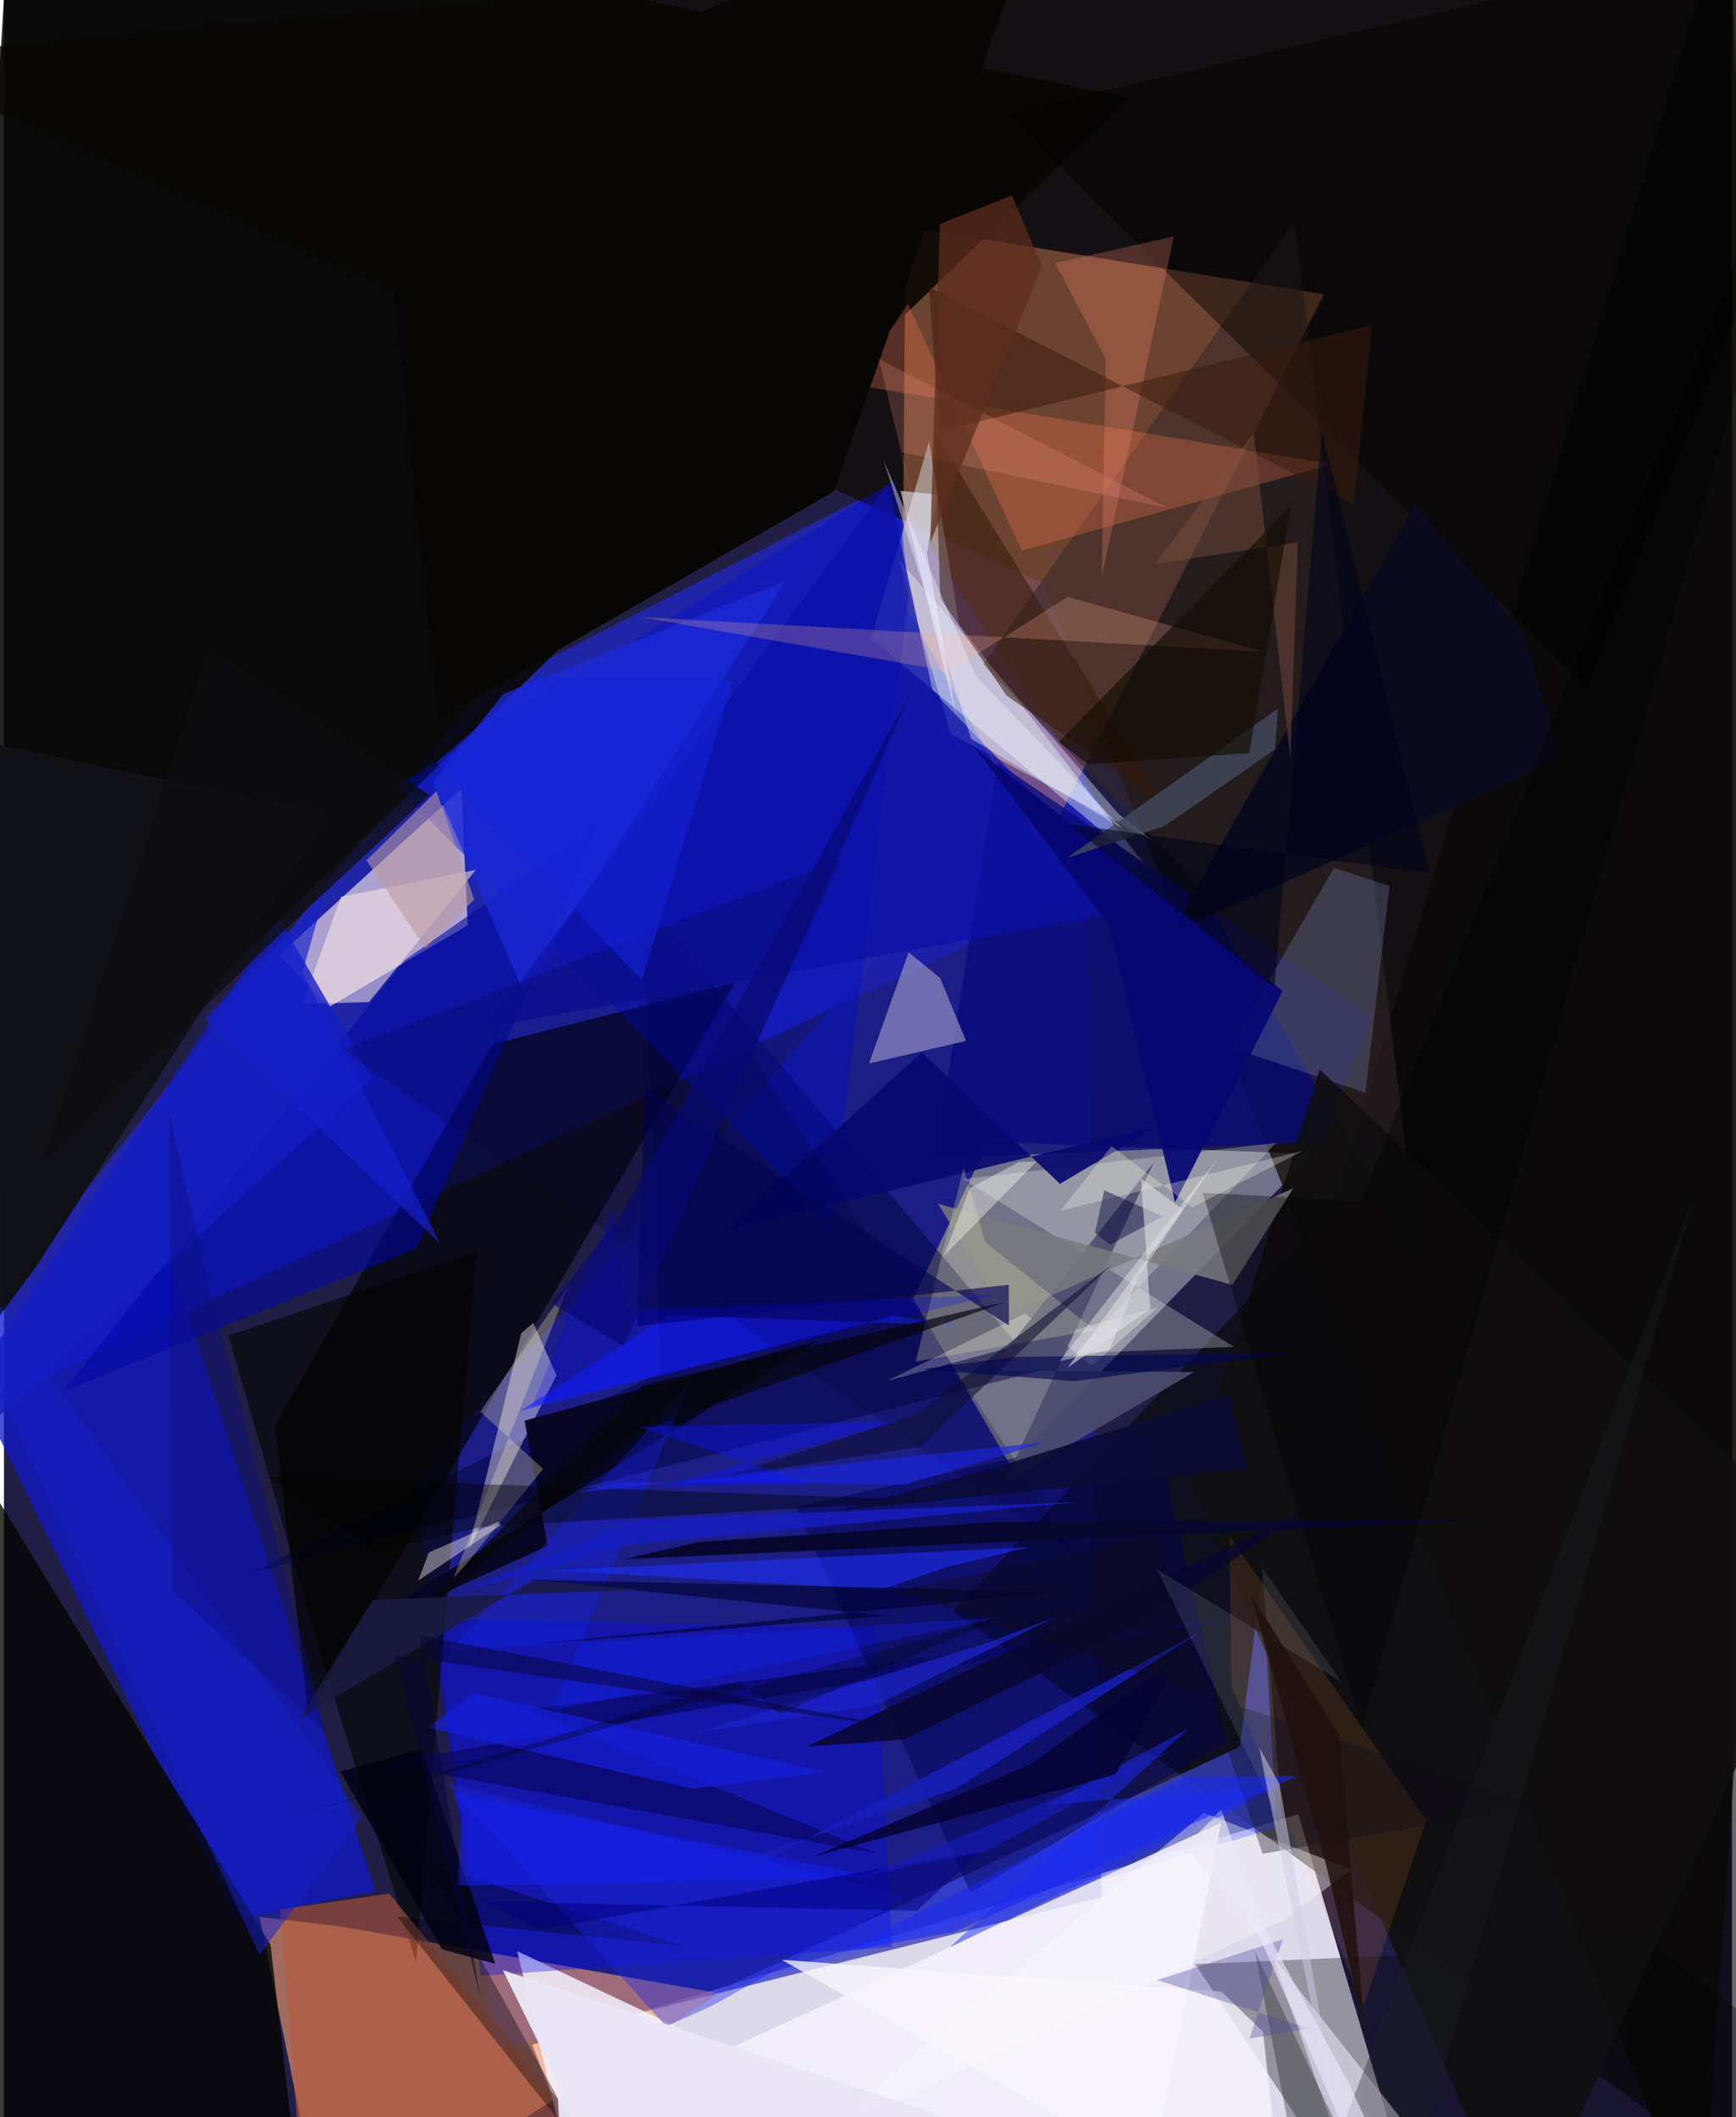 <svg xmlns="http://www.w3.org/2000/svg" width="228" height="278" viewBox="0 0 836 1024"><path fill="#211e45" d="M0 0h836v1024H0z"/><path fill="#e7e4f5" fill-opacity=".941" d="M626.148 877.468l-370.583 111.48 37.43 97.052h394.458z"/><path fill="#212bed" fill-opacity=".592" d="M549.354 418.137l-121.07-183.928-201.217 103.148L-62 704.96z"/><path fill="#191fa9" fill-opacity=".639" d="M197.93 716.094l39.882 274.995 293.082-73.473-8.239-567.435z"/><path fill="#ffa674" fill-opacity=".576" d="M123.61 927.104L155.935 1086l190.096-121.907-182.759-32.237z"/><path fill="#72738a" fill-opacity=".996" d="M486.79 708.524l-46.926-80.335 36.355-75.907 156.949 5.855z"/><path fill="#110a00" fill-opacity=".745" d="M898-62L-62 27.985l565.136 254.309L821.606 1086z"/><path fill="#fb9761" fill-opacity=".384" d="M638.558 142.36l-136.3 268.87-67.523-121.195 1.41-180.418z"/><path fill="#070602" fill-opacity=".875" d="M3.688-62l-27.61 457.37-15.295 216.022L544.51 47.272z"/><path fill="#1118c7" fill-opacity=".765" d="M111.68 928.14l68.052-13.357-100.027-307.63-89.259 73.193z"/><path fill="#fae8e6" fill-opacity=".639" d="M157.272 487.052l67.053-39.56-3.01-66.133-88.137 80.51z"/><path fill="#050606" fill-opacity=".608" d="M642.658 585.57L459.18 779.352l423.609 304.283L834.22-49.695z"/><path fill-opacity=".655" d="M353.695 475.173L236.424 505.09l-105.22 184.139 16.01 139.795z"/><path fill="#040400" fill-opacity=".784" d="M128.923 940.47L-37.311 669.183-27.326 1086H145.83z"/><path fill="#4654fe" fill-opacity=".549" d="M615.784 883.932l-7.136-121.604-10.802 82.509-257.958 120.669z"/><path fill="#ebfbff" fill-opacity=".424" d="M419.512 308.78L554.43 421.523l-92.382-119.696-14.492-88.28z"/><path fill="#070a7b" fill-opacity=".765" d="M480.591 368.866l-30.177 191.56 186.997-8.058 23.808-60.524z"/><path fill="#040400" fill-opacity=".325" d="M798.905 940.405L898 1018.902 666.465 1086l-90.178-136.043z"/><path fill="#f4f2fc" fill-opacity=".847" d="M248.317 943.716l20.242 84.878 320.32-147.037L548.217 1086z"/><path fill="#000039" fill-opacity=".471" d="M317.771 663.48l-198.523 97.266 381.61-97.73-191.75-227.027z"/><path fill="#0007f0" fill-opacity=".337" d="M206.56 783.132l215.03 4.021 7.994 154.48-198.87 14.007z"/><path fill="#fefafe" fill-opacity=".404" d="M267.278 665.167l-42.602 84.464 25.6-104.806 5.798-5.001z"/><path fill="#000cc8" fill-opacity=".4" d="M189.842 380.261l241.283-148.118 6.838 53.656-38.104 307.596z"/><path fill="#332628" fill-opacity=".537" d="M684.524 609.723L575.759 425.418l-102-103.967L624.42 106.993z"/><path fill="#958fc3" fill-opacity=".694" d="M418.481 514.371l46.952-10.925-12.53-30.415-15.266-12.411z"/><path fill="#040400" fill-opacity=".612" d="M108.677 646.005l119.977-40.55-29.292 343.598-50.099-162.034z"/><path fill="#070723" fill-opacity=".976" d="M393.562 648.455l-141.699 38.646 11.165 60.656-105.778 47.978z"/><path fill="#f9faec" fill-opacity=".263" d="M463.929 570.31l151.54-17.576-97.035 101.756 76.687-3.01z"/><path fill="#ff7a55" fill-opacity=".286" d="M492.384 266.336l-55.093-119.402-26.077 39.123L642.5 224.48z"/><path fill="#0007a2" fill-opacity=".58" d="M288.129 398.468l-94.196 65.876L28.708 672.817l170.82-68.848z"/><path fill="#667399" fill-opacity=".38" d="M658.63 528.504l11.67-99.949-26.844-8.84-50.35 86.837z"/><path fill="#000051" fill-opacity=".463" d="M467.603 915.464l-84.586-186.606 173.49-38.8 35.015 152.162z"/><path fill="#1927fc" fill-opacity=".557" d="M321.259 636.182l-71.436 46.173 180.91-46.013 32.91 4.767z"/><path fill="#111118" fill-opacity=".992" d="M-3.877 638.775l19.427-26.01L157.074 393.82-38.03 352.885z"/><path fill="#b75a3b" fill-opacity=".573" d="M144.109 1053.91L325.698 1086 186.394 915.853l-52.867 7.68z"/><path fill="#f1faff" fill-opacity=".361" d="M458.103 354.936l-25.312-84.489 106.217 123.014 16.885 13.185z"/><path fill="#e2def1" fill-opacity=".635" d="M588.9 875.128l56.563 161.368L724.41 1086 571.581 892.999z"/><path fill="#341708" fill-opacity=".529" d="M452.93 289.289l-2.467-79.744 110.543 179.09-76-52.224z"/><path fill="#090864" fill-opacity=".71" d="M182.69 852.925l239.602 43.565-169.168-69.47 344.753-44.91z"/><path fill="#080604" d="M401.346 237.789L506.325-62 180.996 68.316l29.234 279.368z"/><path fill="#1d2bd8" fill-opacity=".741" d="M251.21 479.48l126.977-198.465-136.564 54.62-34.017 42.568z"/><path fill="#02000f" fill-opacity=".373" d="M328.295 941.252L204.947 901.22l81.857 147.513-96.677-121.74z"/><path fill="#ffede6" fill-opacity=".525" d="M228.316 420.703l-51.745 63.962-32.175.918 18.688-51.837z"/><path fill-opacity=".435" d="M765.643 333.119L898 3.359l-143.33-11.4L484.9 54.891z"/><path fill="#100f10" fill-opacity=".863" d="M574.659 716.678L636.462 517.2 884.14 751.1 734.517 1086z"/><path fill="#0c12a6" fill-opacity=".718" d="M233.515 496.854l194.116-262.615 21.626 99.96 101.82 105.114z"/><path fill="#f8f8fa" fill-opacity=".333" d="M426.843 668.012l67.094-32.73 32.518 25.203 31.722-28.18z"/><path fill="#4c4d6d" fill-opacity=".914" d="M477.11 662.903l79.115-100.642-72.42 155.122 91.962-53.778z"/><path fill="#141dc3" fill-opacity=".784" d="M61.64 551.675L-62 738.406 178.262 521.78l-45.301-77.668z"/><path fill="#fef4ba" fill-opacity=".275" d="M260.815 710.43l-30.437-27.64 42.826-61.225-56.466 143.447z"/><path fill="#fe9339" fill-opacity=".133" d="M688.113 880.442l-95.208-137.4.843 72.324 64.097 154.624z"/><path fill="#07086f" fill-opacity=".914" d="M349.114 595.074l94.88-86.024 66.858 63.532 47.226-27.918z"/><path fill="#171fdf" fill-opacity=".659" d="M204.96 835.57l128.299 29.648 64.323-8.183-170.76-38.085z"/><path fill="#1d30fe" fill-opacity=".561" d="M264.284 759.607l160.5 9.128 31.303-10.809 39.801-9.609z"/><path fill="#ffb192" fill-opacity=".243" d="M457.519 324.788l57.088-36.095 94.947 26.577-301.482-16.84z"/><path fill="#1d27e4" fill-opacity=".396" d="M437.607 917.11l-94.958 52.959-22.323 10.016-106.415-117.722z"/><path fill="#090a1f" fill-opacity=".996" d="M753.197 367.061L564.174 451.48 682.99 243.906l51.908 62.774z"/><path fill="#171fbc" fill-opacity=".816" d="M292.443 920.952l51.703-8.313L579.508 788.93l-119.169 76.445z"/><path fill="#f8f6fc" fill-opacity=".769" d="M609.09 982.712L620.442 1086 376.288 947.889l212.77 15.407z"/><path fill="#7a7b7f" fill-opacity=".831" d="M451.891 582.237l32.908 53.985 138.913-61.45-29.422 46.67z"/><path fill="#000037" fill-opacity=".224" d="M405.275 415.405l-43.803 94.564 157.283 242.254-354.898-244.425z"/><path fill="#fd8b71" fill-opacity=".263" d="M565.945 114.336l-57.385 12.895 24.422 46.368-1.91 105.75z"/><path fill="#1322fd" fill-opacity=".294" d="M215.192 798.61l116.677-129.652-66.794 158.476 217.072-45.035z"/><path fill="#060771" fill-opacity=".918" d="M618.647 479.307L469.563 361.662l65.214 85.968 31.772 133.922z"/><path fill="#1c2df9" fill-opacity=".478" d="M504.215 872.943l115.322-9.314-161.871 78.139L573.078 836.02z"/><path fill="#171ec2" fill-opacity=".812" d="M519.469 726.493l-212.342 8.403-86.857 35.083 83.37-23.025z"/><path fill="#000001" fill-opacity=".4" d="M448.824 725.637l-321.57-11.479 52.02 36.466 51.774-12.069z"/><path fill="#01002c" fill-opacity=".596" d="M511.36 769.843l-257.639-5.862 173.322 17.5-175.066 14.19z"/><path fill="#44485a" fill-opacity=".82" d="M514.359 414.885l101.98-72.121-1.44 19.754-53.624 37.135z"/><path fill="#08062f" fill-opacity=".847" d="M435.913 841.27l108.44-53.277 86.303-57.864-242.491 114.708z"/><path fill="#1f2023" fill-opacity=".349" d="M605.164 943.636l25.152 130.638 186.825-493.78L671.89 1086z"/><path fill="#1720c7" fill-opacity=".518" d="M-34.249 586.19L173.26 878.84l-49.66 66.776L-5.165 666.772z"/><path fill-opacity=".357" d="M898-25.468L656.924 835.89l-77-258.993 76.695 4.097z"/><path fill="#0e0e11" fill-opacity=".757" d="M205.858 384.55L98.983 313.362l-79.899 248.91 115.481-111.287z"/><path fill="#fef6ed" fill-opacity=".404" d="M200.421 764.466l5.098-13.536 33.468-14.884 1.356 1.632z"/><path fill="#050333" fill-opacity=".851" d="M496.758 853.265L391.396 897.99l146.323-39.643 31.115-56.893z"/><path fill="#010110" fill-opacity=".816" d="M237.691 949.846L202.06 845.86l-39.265 11.032 49.068 85.939z"/><path fill="#1925e2" fill-opacity=".639" d="M504.476 697.43l-68.786 20.59-138.758-1.155-19.38 5.047z"/><path fill="#fefbfc" fill-opacity=".388" d="M651.889 904.176l-32.26 24.238-227.463 106.16 188.33-157.738z"/><path fill="#08072e" fill-opacity=".992" d="M717.644 735.148l-237.215.965-144.635 9.76-36.24 8.287z"/><path fill="#391b0e" fill-opacity=".537" d="M653.026 244.015l-205.61-105.241 5.326 69.756 209.176-51.318z"/><path fill="#dedfab" fill-opacity=".275" d="M464.207 564.93l10.475 35.738 52.788 42.612-86.413 15.265z"/><path fill="#0f0d30" fill-opacity=".569" d="M441.95 683.666l93.774-71.823-92.59 87.995-94.1 14.375z"/><path fill="#ebe7f6" fill-opacity=".961" d="M270.967 1072.852l183.557-49.407-213.195-70.567 26.222 53.334z"/><path fill="#151fef" fill-opacity=".549" d="M217.141 867.1l4.42 10.593-2.22 34.349 205.086-3.643z"/><path fill="#03024f" fill-opacity=".624" d="M486.065 621.38l.094 19.754L310.05 526.376l-3.827 115.072z"/><path fill="#7e5342" fill-opacity=".435" d="M556.71 272.833l47.928-63.51 17.71 157.924 3.598-105.002z"/><path fill="#e8edff" fill-opacity=".561" d="M451.562 239.222l-17.897-1.832 26.984 109.167-14.153-78.995z"/><path fill="#120c03" fill-opacity=".631" d="M510.3 358.807l14.105 10.797 78.03-5.324 20.203-119.54z"/><path fill="#020551" fill-opacity=".631" d="M517.922 668.03l105.179-13.805-135.327 2.136-43.77 5.871z"/><path fill="#0001fb" fill-opacity=".227" d="M294.45 583.852l7.036 49.897 178.265-7.572-224.341 53.947z"/><path fill="#0f0c18" fill-opacity=".361" d="M557.048 743.3l-125.63 26.113L741.7 873.486l-132.812 23.129z"/><path fill="#06050a" fill-opacity=".675" d="M307.28 692.469l177.435-62.825-175.253 40.138-123.037 124.519z"/><path fill="#0b14f5" fill-opacity=".4" d="M316.92 718.984l115.726-31.464-125.272 2.555 82.633 27.582z"/><path fill="#edf1ff" fill-opacity=".408" d="M469.923 326.592l71.068 74.148-73.14-43.45-42.411-134.994z"/><path fill="#1a1b41" fill-opacity=".863" d="M142.979 831.175l35.366-57.36 129.329-4.99-51.932-4.45z"/><path fill="#f39381" fill-opacity=".227" d="M466.385 351.887l-43.187-178.281 139.67 72.094-129.084-27.069z"/><path fill="#5d2c1e" fill-opacity=".729" d="M452.793 108.342l34.833-13.766 14.527 34.384-54.043 133.425z"/><path fill="#fffeec" fill-opacity=".282" d="M574.85 583.942l-39.033-29.623-24.741 31.28 117.383-29.028z"/><path fill="#9eadb9" fill-opacity=".153" d="M608.574 757.893l38.485 55.57-89.306-54.461 60.753 124.06z"/><path fill="#1b24ca" fill-opacity=".71" d="M421.67 824.686l-86.55 13.288 138.937-42.76 34.746-13.19z"/><path fill="#1524da" fill-opacity=".565" d="M352.838 328.925l-44.244 145.274-99.372-105.466 47.518-41.263z"/><path fill="#4f4aa0" fill-opacity=".365" d="M631.38 981.13l-73.556-23.416 60.878-19.709-16.196 47.94z"/><path fill="#0a0c36" fill-opacity=".898" d="M592.384 674.411l8.982 36.061-197.154 20.066 77.013-21.246z"/><path fill="#ba99a1" fill-opacity=".592" d="M227.498 435.042l-18.237-52.396-33.852 33.471 28.387 42.362z"/><path fill="#fefdff" fill-opacity=".373" d="M534.877 652.84l13.59-34.74 38.666-57.69-76.458 97.942z"/><path fill="#1729f2" fill-opacity=".557" d="M571.268 859.415l-166.32 84.897 54.877-9.87 166.211-75.575z"/><path fill="#03027e" fill-opacity=".549" d="M232.832 919.619l25.903 13.787 214.47-38.519-31.576 29.307z"/><path fill="#151bc1" fill-opacity=".592" d="M475.108 895.493l89.074-48.593-147.147 60.217 24.72-5.277z"/><path fill="#20100e" fill-opacity=".839" d="M646.05 839.2l-42.82-67.869 36.153 129.674 18.561 78.12z"/><path fill="#080874" fill-opacity=".675" d="M298.506 587.817l-33.555 42.59 34.92 20.755 138.626-315.859z"/><path fill="#00031b" fill-opacity=".553" d="M614.644 477.49l22.92-269.315 52.303 214.207-174.363-23.688z"/><path fill="#01013a" fill-opacity=".443" d="M527.814 596.26l7.28 5.725 25.507-13.631-28.284-12.661z"/><path fill="#d1cbe5" fill-opacity=".514" d="M607.375 845.302l9.685 17.633L656.254 1086l-46.349-226.925z"/><path fill="#0e0e81" fill-opacity=".451" d="M96.938 612.913l-16.991-74.078 1.45 230.307 74.435 69.007z"/><path fill="#1520cb" fill-opacity=".667" d="M154.757 433.866l-10.371 36.453 66.806 131.31L97.153 492.502z"/><path fill="#f8f8ef" fill-opacity=".412" d="M490.952 562.068l8.53-.233-44.803 45.688 12.617-32.861z"/><path fill="#ebe8fc" fill-opacity=".639" d="M650.9 1008.203l-63.922-117.73 68.709 155.894L686.649 1086z"/><path fill="#000003" fill-opacity=".271" d="M375.202 829.079l-19.867-16.127-211.158 64.437 341.201-96.347z"/><path fill="#06053a" fill-opacity=".51" d="M201.193 791.008l235.333 45.202-247.24-35.685 41.241 165.882z"/><path fill="#dddee2" fill-opacity=".596" d="M514.604 661.486l55.852-76.476-20.39-14.899 4.473 62.954z"/></svg>